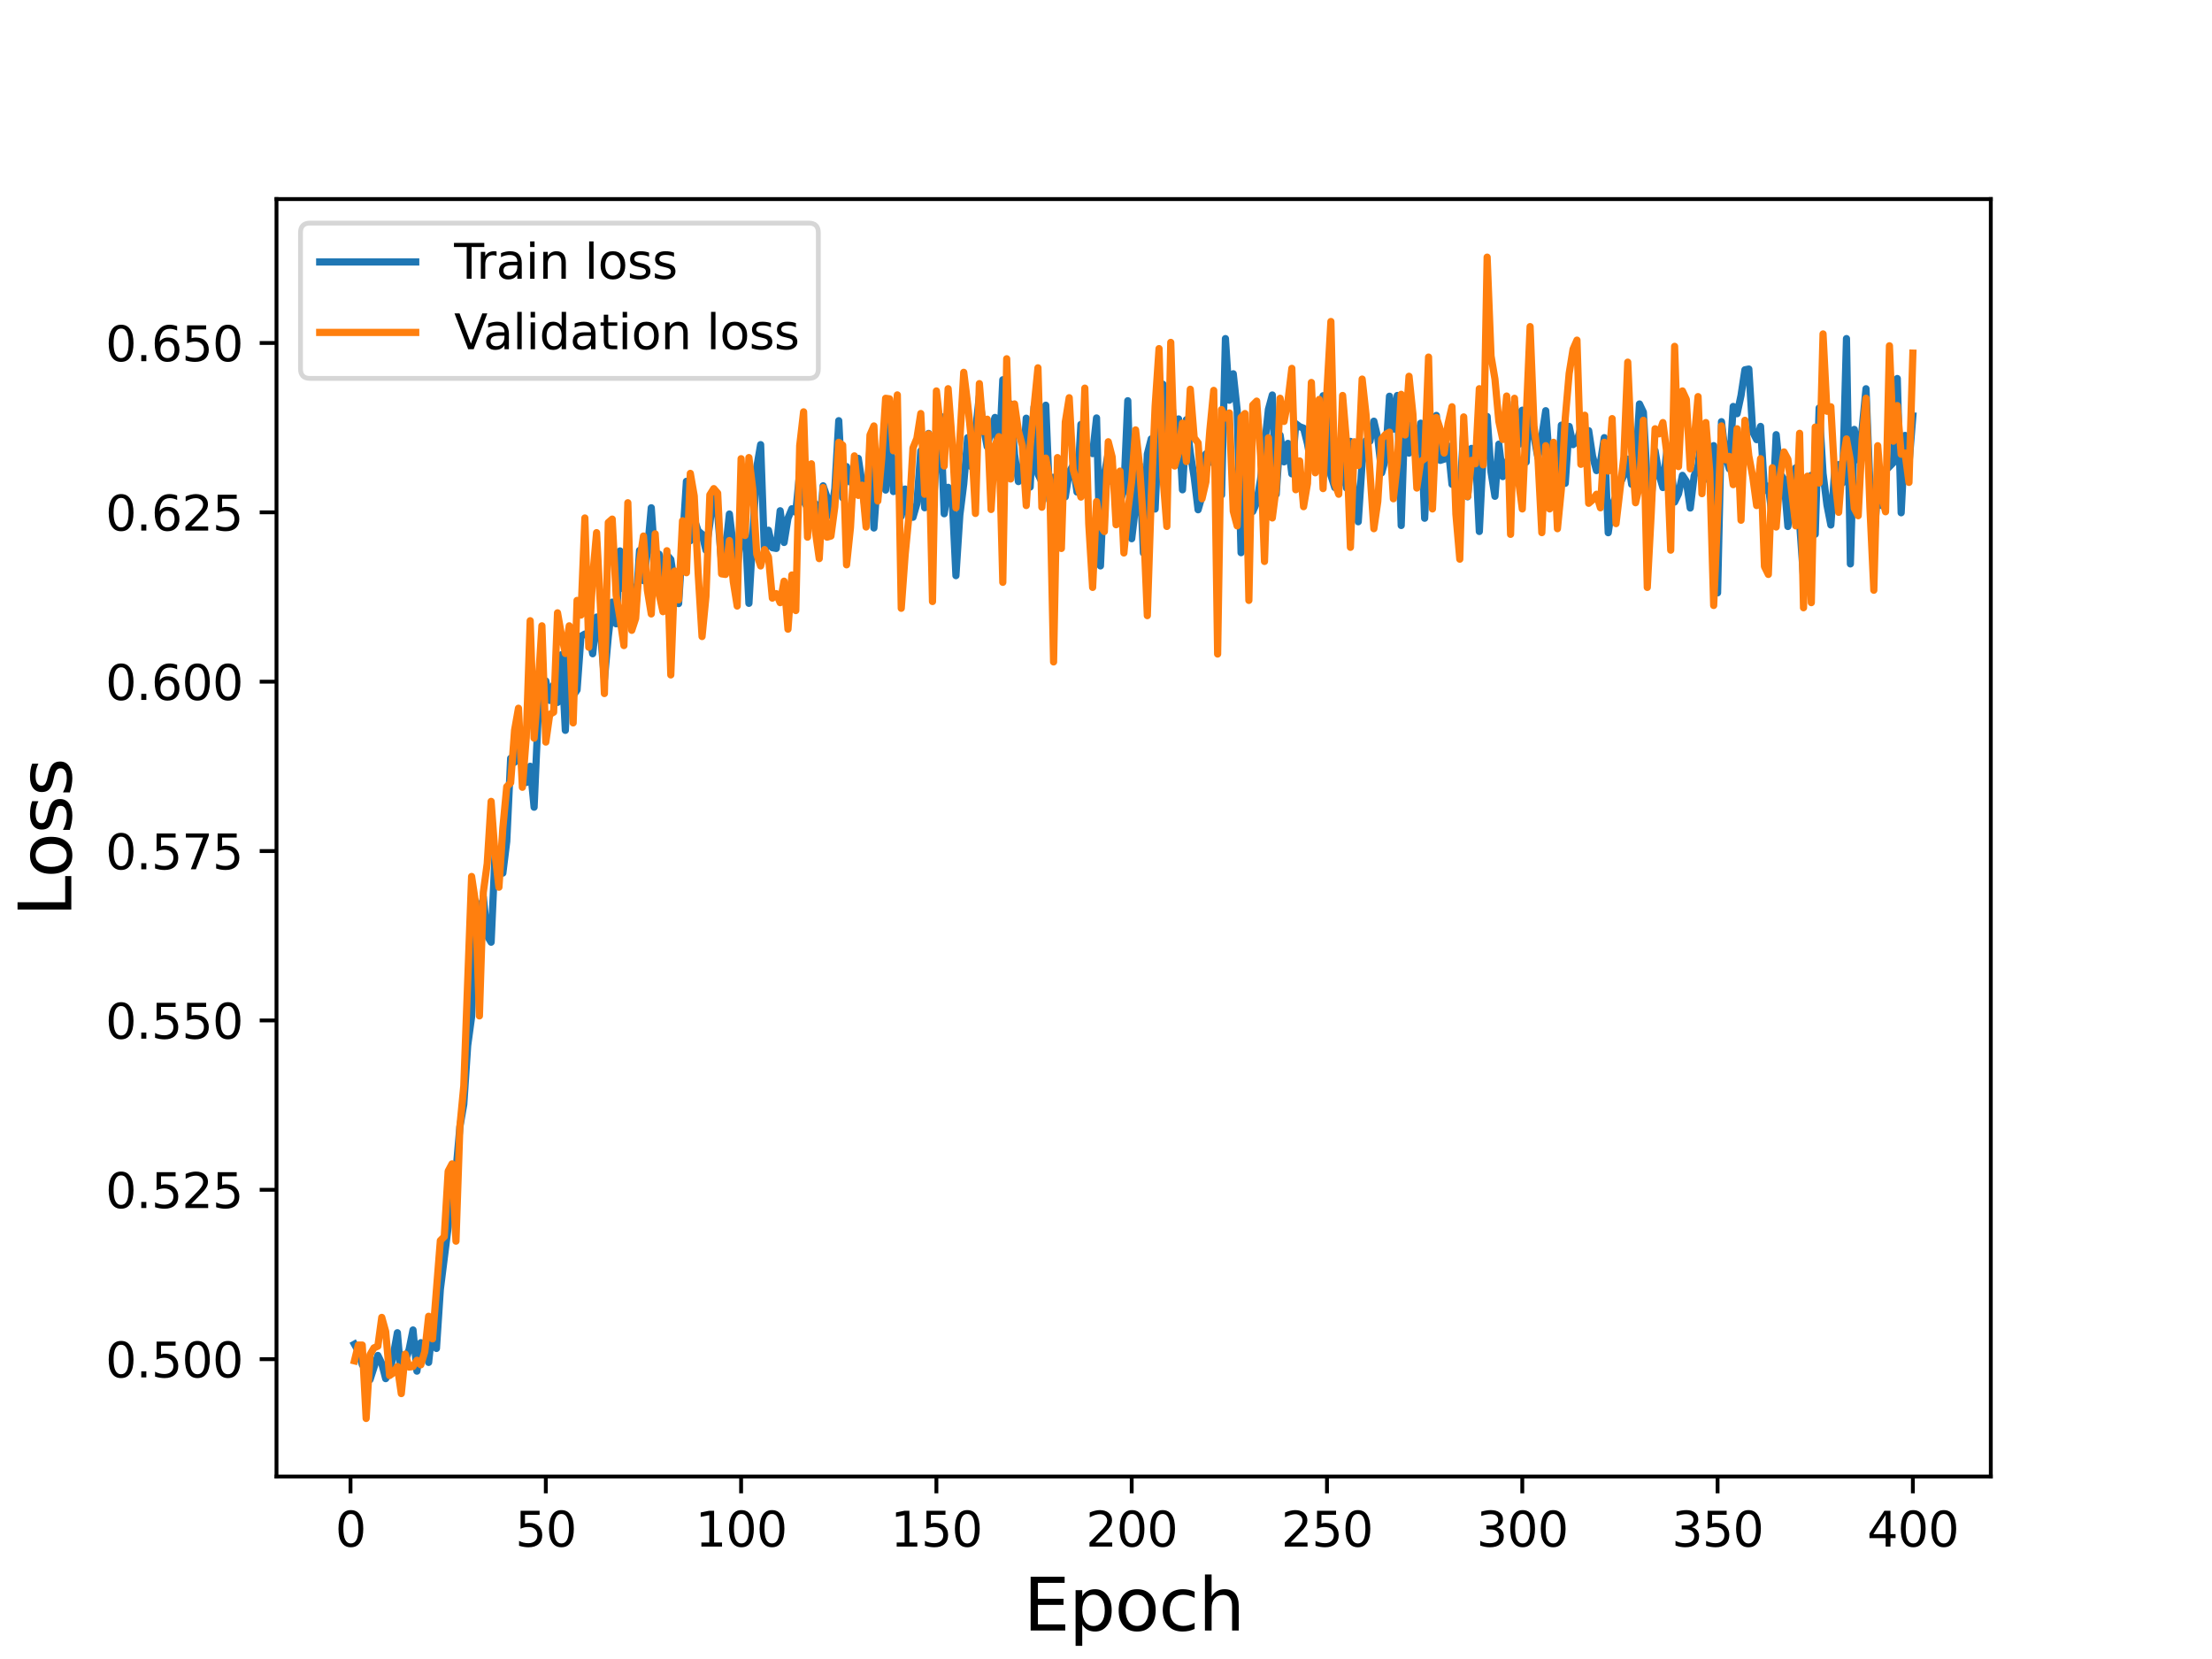 <?xml version="1.0" encoding="utf-8" standalone="no"?>
<!DOCTYPE svg PUBLIC "-//W3C//DTD SVG 1.1//EN"
  "http://www.w3.org/Graphics/SVG/1.1/DTD/svg11.dtd">
<svg height="345.6pt" version="1.1" viewBox="0 0 460.8 345.6" width="460.8pt" xmlns="http://www.w3.org/2000/svg" xmlns:xlink="http://www.w3.org/1999/xlink">
 <defs>
  <style type="text/css">*{stroke-linecap:butt;stroke-linejoin:round;}</style>
 </defs>
 <g id="figure_1">
  <g id="patch_1">
   <path d="M 0 345.6 
L 460.8 345.6 
L 460.8 0 
L 0 0 
z
" style="fill:#ffffff;"/>
  </g>
  <g id="axes_1">
   <g id="patch_2">
    <path d="M 57.6 307.584 
L 414.72 307.584 
L 414.72 41.472 
L 57.6 41.472 
z
" style="fill:#ffffff;"/>
   </g>
   <g id="matplotlib.axis_1">
    <g id="xtick_1">
     <g id="line2d_1">
      <defs>
       <path d="M 0 0 
L 0 3.5 
" id="mc50ce94605" style="stroke:#000000;stroke-width:0.8;"/>
      </defs>
      <g>
       <use style="stroke:#000000;stroke-width:0.8;" x="73.019" xlink:href="#mc50ce94605" y="307.584"/>
      </g>
     </g>
     <g id="text_1">
      <!-- 0 -->
      <g transform="translate(69.838 322.182)scale(0.1 -0.1)">
       <defs>
        <path d="M 2034 4250 
Q 1547 4250 1301 3770 
Q 1056 3291 1056 2328 
Q 1056 1369 1301 889 
Q 1547 409 2034 409 
Q 2525 409 2770 889 
Q 3016 1369 3016 2328 
Q 3016 3291 2770 3770 
Q 2525 4250 2034 4250 
z
M 2034 4750 
Q 2819 4750 3233 4129 
Q 3647 3509 3647 2328 
Q 3647 1150 3233 529 
Q 2819 -91 2034 -91 
Q 1250 -91 836 529 
Q 422 1150 422 2328 
Q 422 3509 836 4129 
Q 1250 4750 2034 4750 
z
" id="DejaVuSans-30" transform="scale(0.016)"/>
       </defs>
       <use xlink:href="#DejaVuSans-30"/>
      </g>
     </g>
    </g>
    <g id="xtick_2">
     <g id="line2d_2">
      <g>
       <use style="stroke:#000000;stroke-width:0.8;" x="113.703" xlink:href="#mc50ce94605" y="307.584"/>
      </g>
     </g>
     <g id="text_2">
      <!-- 50 -->
      <g transform="translate(107.34 322.182)scale(0.1 -0.1)">
       <defs>
        <path d="M 691 4666 
L 3169 4666 
L 3169 4134 
L 1269 4134 
L 1269 2991 
Q 1406 3038 1543 3061 
Q 1681 3084 1819 3084 
Q 2600 3084 3056 2656 
Q 3513 2228 3513 1497 
Q 3513 744 3044 326 
Q 2575 -91 1722 -91 
Q 1428 -91 1123 -41 
Q 819 9 494 109 
L 494 744 
Q 775 591 1075 516 
Q 1375 441 1709 441 
Q 2250 441 2565 725 
Q 2881 1009 2881 1497 
Q 2881 1984 2565 2268 
Q 2250 2553 1709 2553 
Q 1456 2553 1204 2497 
Q 953 2441 691 2322 
L 691 4666 
z
" id="DejaVuSans-35" transform="scale(0.016)"/>
       </defs>
       <use xlink:href="#DejaVuSans-35"/>
       <use x="63.623" xlink:href="#DejaVuSans-30"/>
      </g>
     </g>
    </g>
    <g id="xtick_3">
     <g id="line2d_3">
      <g>
       <use style="stroke:#000000;stroke-width:0.8;" x="154.386" xlink:href="#mc50ce94605" y="307.584"/>
      </g>
     </g>
     <g id="text_3">
      <!-- 100 -->
      <g transform="translate(144.842 322.182)scale(0.1 -0.1)">
       <defs>
        <path d="M 794 531 
L 1825 531 
L 1825 4091 
L 703 3866 
L 703 4441 
L 1819 4666 
L 2450 4666 
L 2450 531 
L 3481 531 
L 3481 0 
L 794 0 
L 794 531 
z
" id="DejaVuSans-31" transform="scale(0.016)"/>
       </defs>
       <use xlink:href="#DejaVuSans-31"/>
       <use x="63.623" xlink:href="#DejaVuSans-30"/>
       <use x="127.246" xlink:href="#DejaVuSans-30"/>
      </g>
     </g>
    </g>
    <g id="xtick_4">
     <g id="line2d_4">
      <g>
       <use style="stroke:#000000;stroke-width:0.8;" x="195.07" xlink:href="#mc50ce94605" y="307.584"/>
      </g>
     </g>
     <g id="text_4">
      <!-- 150 -->
      <g transform="translate(185.526 322.182)scale(0.1 -0.1)">
       <use xlink:href="#DejaVuSans-31"/>
       <use x="63.623" xlink:href="#DejaVuSans-35"/>
       <use x="127.246" xlink:href="#DejaVuSans-30"/>
      </g>
     </g>
    </g>
    <g id="xtick_5">
     <g id="line2d_5">
      <g>
       <use style="stroke:#000000;stroke-width:0.8;" x="235.753" xlink:href="#mc50ce94605" y="307.584"/>
      </g>
     </g>
     <g id="text_5">
      <!-- 200 -->
      <g transform="translate(226.209 322.182)scale(0.1 -0.1)">
       <defs>
        <path d="M 1228 531 
L 3431 531 
L 3431 0 
L 469 0 
L 469 531 
Q 828 903 1448 1529 
Q 2069 2156 2228 2338 
Q 2531 2678 2651 2914 
Q 2772 3150 2772 3378 
Q 2772 3750 2511 3984 
Q 2250 4219 1831 4219 
Q 1534 4219 1204 4116 
Q 875 4013 500 3803 
L 500 4441 
Q 881 4594 1212 4672 
Q 1544 4750 1819 4750 
Q 2544 4750 2975 4387 
Q 3406 4025 3406 3419 
Q 3406 3131 3298 2873 
Q 3191 2616 2906 2266 
Q 2828 2175 2409 1742 
Q 1991 1309 1228 531 
z
" id="DejaVuSans-32" transform="scale(0.016)"/>
       </defs>
       <use xlink:href="#DejaVuSans-32"/>
       <use x="63.623" xlink:href="#DejaVuSans-30"/>
       <use x="127.246" xlink:href="#DejaVuSans-30"/>
      </g>
     </g>
    </g>
    <g id="xtick_6">
     <g id="line2d_6">
      <g>
       <use style="stroke:#000000;stroke-width:0.8;" x="276.437" xlink:href="#mc50ce94605" y="307.584"/>
      </g>
     </g>
     <g id="text_6">
      <!-- 250 -->
      <g transform="translate(266.893 322.182)scale(0.1 -0.1)">
       <use xlink:href="#DejaVuSans-32"/>
       <use x="63.623" xlink:href="#DejaVuSans-35"/>
       <use x="127.246" xlink:href="#DejaVuSans-30"/>
      </g>
     </g>
    </g>
    <g id="xtick_7">
     <g id="line2d_7">
      <g>
       <use style="stroke:#000000;stroke-width:0.8;" x="317.12" xlink:href="#mc50ce94605" y="307.584"/>
      </g>
     </g>
     <g id="text_7">
      <!-- 300 -->
      <g transform="translate(307.576 322.182)scale(0.1 -0.1)">
       <defs>
        <path d="M 2597 2516 
Q 3050 2419 3304 2112 
Q 3559 1806 3559 1356 
Q 3559 666 3084 287 
Q 2609 -91 1734 -91 
Q 1441 -91 1130 -33 
Q 819 25 488 141 
L 488 750 
Q 750 597 1062 519 
Q 1375 441 1716 441 
Q 2309 441 2620 675 
Q 2931 909 2931 1356 
Q 2931 1769 2642 2001 
Q 2353 2234 1838 2234 
L 1294 2234 
L 1294 2753 
L 1863 2753 
Q 2328 2753 2575 2939 
Q 2822 3125 2822 3475 
Q 2822 3834 2567 4026 
Q 2313 4219 1838 4219 
Q 1578 4219 1281 4162 
Q 984 4106 628 3988 
L 628 4550 
Q 988 4650 1302 4700 
Q 1616 4750 1894 4750 
Q 2613 4750 3031 4423 
Q 3450 4097 3450 3541 
Q 3450 3153 3228 2886 
Q 3006 2619 2597 2516 
z
" id="DejaVuSans-33" transform="scale(0.016)"/>
       </defs>
       <use xlink:href="#DejaVuSans-33"/>
       <use x="63.623" xlink:href="#DejaVuSans-30"/>
       <use x="127.246" xlink:href="#DejaVuSans-30"/>
      </g>
     </g>
    </g>
    <g id="xtick_8">
     <g id="line2d_8">
      <g>
       <use style="stroke:#000000;stroke-width:0.8;" x="357.804" xlink:href="#mc50ce94605" y="307.584"/>
      </g>
     </g>
     <g id="text_8">
      <!-- 350 -->
      <g transform="translate(348.26 322.182)scale(0.1 -0.1)">
       <use xlink:href="#DejaVuSans-33"/>
       <use x="63.623" xlink:href="#DejaVuSans-35"/>
       <use x="127.246" xlink:href="#DejaVuSans-30"/>
      </g>
     </g>
    </g>
    <g id="xtick_9">
     <g id="line2d_9">
      <g>
       <use style="stroke:#000000;stroke-width:0.8;" x="398.487" xlink:href="#mc50ce94605" y="307.584"/>
      </g>
     </g>
     <g id="text_9">
      <!-- 400 -->
      <g transform="translate(388.944 322.182)scale(0.1 -0.1)">
       <defs>
        <path d="M 2419 4116 
L 825 1625 
L 2419 1625 
L 2419 4116 
z
M 2253 4666 
L 3047 4666 
L 3047 1625 
L 3713 1625 
L 3713 1100 
L 3047 1100 
L 3047 0 
L 2419 0 
L 2419 1100 
L 313 1100 
L 313 1709 
L 2253 4666 
z
" id="DejaVuSans-34" transform="scale(0.016)"/>
       </defs>
       <use xlink:href="#DejaVuSans-34"/>
       <use x="63.623" xlink:href="#DejaVuSans-30"/>
       <use x="127.246" xlink:href="#DejaVuSans-30"/>
      </g>
     </g>
    </g>
    <g id="text_10">
     <!-- Epoch -->
     <g transform="translate(213.194 339.66)scale(0.15 -0.15)">
      <defs>
       <path d="M 628 4666 
L 3578 4666 
L 3578 4134 
L 1259 4134 
L 1259 2753 
L 3481 2753 
L 3481 2222 
L 1259 2222 
L 1259 531 
L 3634 531 
L 3634 0 
L 628 0 
L 628 4666 
z
" id="DejaVuSans-45" transform="scale(0.016)"/>
       <path d="M 1159 525 
L 1159 -1331 
L 581 -1331 
L 581 3500 
L 1159 3500 
L 1159 2969 
Q 1341 3281 1617 3432 
Q 1894 3584 2278 3584 
Q 2916 3584 3314 3078 
Q 3713 2572 3713 1747 
Q 3713 922 3314 415 
Q 2916 -91 2278 -91 
Q 1894 -91 1617 61 
Q 1341 213 1159 525 
z
M 3116 1747 
Q 3116 2381 2855 2742 
Q 2594 3103 2138 3103 
Q 1681 3103 1420 2742 
Q 1159 2381 1159 1747 
Q 1159 1113 1420 752 
Q 1681 391 2138 391 
Q 2594 391 2855 752 
Q 3116 1113 3116 1747 
z
" id="DejaVuSans-70" transform="scale(0.016)"/>
       <path d="M 1959 3097 
Q 1497 3097 1228 2736 
Q 959 2375 959 1747 
Q 959 1119 1226 758 
Q 1494 397 1959 397 
Q 2419 397 2687 759 
Q 2956 1122 2956 1747 
Q 2956 2369 2687 2733 
Q 2419 3097 1959 3097 
z
M 1959 3584 
Q 2709 3584 3137 3096 
Q 3566 2609 3566 1747 
Q 3566 888 3137 398 
Q 2709 -91 1959 -91 
Q 1206 -91 779 398 
Q 353 888 353 1747 
Q 353 2609 779 3096 
Q 1206 3584 1959 3584 
z
" id="DejaVuSans-6f" transform="scale(0.016)"/>
       <path d="M 3122 3366 
L 3122 2828 
Q 2878 2963 2633 3030 
Q 2388 3097 2138 3097 
Q 1578 3097 1268 2742 
Q 959 2388 959 1747 
Q 959 1106 1268 751 
Q 1578 397 2138 397 
Q 2388 397 2633 464 
Q 2878 531 3122 666 
L 3122 134 
Q 2881 22 2623 -34 
Q 2366 -91 2075 -91 
Q 1284 -91 818 406 
Q 353 903 353 1747 
Q 353 2603 823 3093 
Q 1294 3584 2113 3584 
Q 2378 3584 2631 3529 
Q 2884 3475 3122 3366 
z
" id="DejaVuSans-63" transform="scale(0.016)"/>
       <path d="M 3513 2113 
L 3513 0 
L 2938 0 
L 2938 2094 
Q 2938 2591 2744 2837 
Q 2550 3084 2163 3084 
Q 1697 3084 1428 2787 
Q 1159 2491 1159 1978 
L 1159 0 
L 581 0 
L 581 4863 
L 1159 4863 
L 1159 2956 
Q 1366 3272 1645 3428 
Q 1925 3584 2291 3584 
Q 2894 3584 3203 3211 
Q 3513 2838 3513 2113 
z
" id="DejaVuSans-68" transform="scale(0.016)"/>
      </defs>
      <use xlink:href="#DejaVuSans-45"/>
      <use x="63.184" xlink:href="#DejaVuSans-70"/>
      <use x="126.66" xlink:href="#DejaVuSans-6f"/>
      <use x="187.842" xlink:href="#DejaVuSans-63"/>
      <use x="242.822" xlink:href="#DejaVuSans-68"/>
     </g>
    </g>
   </g>
   <g id="matplotlib.axis_2">
    <g id="ytick_1">
     <g id="line2d_10">
      <defs>
       <path d="M 0 0 
L -3.5 0 
" id="m62627cdca7" style="stroke:#000000;stroke-width:0.8;"/>
      </defs>
      <g>
       <use style="stroke:#000000;stroke-width:0.8;" x="57.6" xlink:href="#m62627cdca7" y="283.139"/>
      </g>
     </g>
     <g id="text_11">
      <!-- 0.500 -->
      <g transform="translate(21.972 286.938)scale(0.1 -0.1)">
       <defs>
        <path d="M 684 794 
L 1344 794 
L 1344 0 
L 684 0 
L 684 794 
z
" id="DejaVuSans-2e" transform="scale(0.016)"/>
       </defs>
       <use xlink:href="#DejaVuSans-30"/>
       <use x="63.623" xlink:href="#DejaVuSans-2e"/>
       <use x="95.41" xlink:href="#DejaVuSans-35"/>
       <use x="159.033" xlink:href="#DejaVuSans-30"/>
       <use x="222.656" xlink:href="#DejaVuSans-30"/>
      </g>
     </g>
    </g>
    <g id="ytick_2">
     <g id="line2d_11">
      <g>
       <use style="stroke:#000000;stroke-width:0.8;" x="57.6" xlink:href="#m62627cdca7" y="247.857"/>
      </g>
     </g>
     <g id="text_12">
      <!-- 0.525 -->
      <g transform="translate(21.972 251.656)scale(0.1 -0.1)">
       <use xlink:href="#DejaVuSans-30"/>
       <use x="63.623" xlink:href="#DejaVuSans-2e"/>
       <use x="95.41" xlink:href="#DejaVuSans-35"/>
       <use x="159.033" xlink:href="#DejaVuSans-32"/>
       <use x="222.656" xlink:href="#DejaVuSans-35"/>
      </g>
     </g>
    </g>
    <g id="ytick_3">
     <g id="line2d_12">
      <g>
       <use style="stroke:#000000;stroke-width:0.8;" x="57.6" xlink:href="#m62627cdca7" y="212.574"/>
      </g>
     </g>
     <g id="text_13">
      <!-- 0.550 -->
      <g transform="translate(21.972 216.373)scale(0.1 -0.1)">
       <use xlink:href="#DejaVuSans-30"/>
       <use x="63.623" xlink:href="#DejaVuSans-2e"/>
       <use x="95.41" xlink:href="#DejaVuSans-35"/>
       <use x="159.033" xlink:href="#DejaVuSans-35"/>
       <use x="222.656" xlink:href="#DejaVuSans-30"/>
      </g>
     </g>
    </g>
    <g id="ytick_4">
     <g id="line2d_13">
      <g>
       <use style="stroke:#000000;stroke-width:0.8;" x="57.6" xlink:href="#m62627cdca7" y="177.292"/>
      </g>
     </g>
     <g id="text_14">
      <!-- 0.575 -->
      <g transform="translate(21.972 181.091)scale(0.1 -0.1)">
       <defs>
        <path d="M 525 4666 
L 3525 4666 
L 3525 4397 
L 1831 0 
L 1172 0 
L 2766 4134 
L 525 4134 
L 525 4666 
z
" id="DejaVuSans-37" transform="scale(0.016)"/>
       </defs>
       <use xlink:href="#DejaVuSans-30"/>
       <use x="63.623" xlink:href="#DejaVuSans-2e"/>
       <use x="95.41" xlink:href="#DejaVuSans-35"/>
       <use x="159.033" xlink:href="#DejaVuSans-37"/>
       <use x="222.656" xlink:href="#DejaVuSans-35"/>
      </g>
     </g>
    </g>
    <g id="ytick_5">
     <g id="line2d_14">
      <g>
       <use style="stroke:#000000;stroke-width:0.8;" x="57.6" xlink:href="#m62627cdca7" y="142.009"/>
      </g>
     </g>
     <g id="text_15">
      <!-- 0.600 -->
      <g transform="translate(21.972 145.809)scale(0.1 -0.1)">
       <defs>
        <path d="M 2113 2584 
Q 1688 2584 1439 2293 
Q 1191 2003 1191 1497 
Q 1191 994 1439 701 
Q 1688 409 2113 409 
Q 2538 409 2786 701 
Q 3034 994 3034 1497 
Q 3034 2003 2786 2293 
Q 2538 2584 2113 2584 
z
M 3366 4563 
L 3366 3988 
Q 3128 4100 2886 4159 
Q 2644 4219 2406 4219 
Q 1781 4219 1451 3797 
Q 1122 3375 1075 2522 
Q 1259 2794 1537 2939 
Q 1816 3084 2150 3084 
Q 2853 3084 3261 2657 
Q 3669 2231 3669 1497 
Q 3669 778 3244 343 
Q 2819 -91 2113 -91 
Q 1303 -91 875 529 
Q 447 1150 447 2328 
Q 447 3434 972 4092 
Q 1497 4750 2381 4750 
Q 2619 4750 2861 4703 
Q 3103 4656 3366 4563 
z
" id="DejaVuSans-36" transform="scale(0.016)"/>
       </defs>
       <use xlink:href="#DejaVuSans-30"/>
       <use x="63.623" xlink:href="#DejaVuSans-2e"/>
       <use x="95.41" xlink:href="#DejaVuSans-36"/>
       <use x="159.033" xlink:href="#DejaVuSans-30"/>
       <use x="222.656" xlink:href="#DejaVuSans-30"/>
      </g>
     </g>
    </g>
    <g id="ytick_6">
     <g id="line2d_15">
      <g>
       <use style="stroke:#000000;stroke-width:0.8;" x="57.6" xlink:href="#m62627cdca7" y="106.727"/>
      </g>
     </g>
     <g id="text_16">
      <!-- 0.625 -->
      <g transform="translate(21.972 110.526)scale(0.1 -0.1)">
       <use xlink:href="#DejaVuSans-30"/>
       <use x="63.623" xlink:href="#DejaVuSans-2e"/>
       <use x="95.41" xlink:href="#DejaVuSans-36"/>
       <use x="159.033" xlink:href="#DejaVuSans-32"/>
       <use x="222.656" xlink:href="#DejaVuSans-35"/>
      </g>
     </g>
    </g>
    <g id="ytick_7">
     <g id="line2d_16">
      <g>
       <use style="stroke:#000000;stroke-width:0.8;" x="57.6" xlink:href="#m62627cdca7" y="71.444"/>
      </g>
     </g>
     <g id="text_17">
      <!-- 0.650 -->
      <g transform="translate(21.972 75.244)scale(0.1 -0.1)">
       <use xlink:href="#DejaVuSans-30"/>
       <use x="63.623" xlink:href="#DejaVuSans-2e"/>
       <use x="95.41" xlink:href="#DejaVuSans-36"/>
       <use x="159.033" xlink:href="#DejaVuSans-35"/>
       <use x="222.656" xlink:href="#DejaVuSans-30"/>
      </g>
     </g>
    </g>
    <g id="text_18">
     <!-- Loss -->
     <g transform="translate(14.852 190.979)rotate(-90)scale(0.15 -0.15)">
      <defs>
       <path d="M 628 4666 
L 1259 4666 
L 1259 531 
L 3531 531 
L 3531 0 
L 628 0 
L 628 4666 
z
" id="DejaVuSans-4c" transform="scale(0.016)"/>
       <path d="M 2834 3397 
L 2834 2853 
Q 2591 2978 2328 3040 
Q 2066 3103 1784 3103 
Q 1356 3103 1142 2972 
Q 928 2841 928 2578 
Q 928 2378 1081 2264 
Q 1234 2150 1697 2047 
L 1894 2003 
Q 2506 1872 2764 1633 
Q 3022 1394 3022 966 
Q 3022 478 2636 193 
Q 2250 -91 1575 -91 
Q 1294 -91 989 -36 
Q 684 19 347 128 
L 347 722 
Q 666 556 975 473 
Q 1284 391 1588 391 
Q 1994 391 2212 530 
Q 2431 669 2431 922 
Q 2431 1156 2273 1281 
Q 2116 1406 1581 1522 
L 1381 1569 
Q 847 1681 609 1914 
Q 372 2147 372 2553 
Q 372 3047 722 3315 
Q 1072 3584 1716 3584 
Q 2034 3584 2315 3537 
Q 2597 3491 2834 3397 
z
" id="DejaVuSans-73" transform="scale(0.016)"/>
      </defs>
      <use xlink:href="#DejaVuSans-4c"/>
      <use x="53.963" xlink:href="#DejaVuSans-6f"/>
      <use x="115.145" xlink:href="#DejaVuSans-73"/>
      <use x="167.244" xlink:href="#DejaVuSans-73"/>
     </g>
    </g>
   </g>
   <g id="line2d_17">
    <path clip-path="url(#p2086fbbd6e)" d="M 73.833 280.02 
L 74.646 281.476 
L 75.46 284.283 
L 76.274 285.426 
L 77.087 287.402 
L 78.715 282.359 
L 79.528 284.023 
L 80.342 287.194 
L 81.156 285.894 
L 81.969 282.151 
L 82.783 277.629 
L 83.597 287.142 
L 84.41 283.607 
L 85.224 281.112 
L 86.038 277.057 
L 86.851 285.634 
L 87.665 279.708 
L 88.479 280.436 
L 89.292 283.815 
L 90.106 276.278 
L 90.92 280.904 
L 91.733 268.584 
L 93.361 255.589 
L 94.174 244.413 
L 94.988 243.997 
L 95.802 234.744 
L 96.616 230.014 
L 97.429 217.798 
L 98.243 211.821 
L 99.057 187.753 
L 99.87 193.055 
L 100.684 186.869 
L 101.498 194.927 
L 102.311 196.278 
L 103.125 177.981 
L 103.939 178.552 
L 104.752 181.879 
L 105.566 175.278 
L 106.38 157.968 
L 107.193 158.799 
L 108.007 156.408 
L 108.821 158.072 
L 109.634 163.01 
L 110.448 159.631 
L 111.262 168.156 
L 112.075 149.807 
L 112.889 149.183 
L 113.703 141.853 
L 114.516 145.908 
L 115.33 142.685 
L 116.144 146.324 
L 116.957 136.395 
L 117.771 152.146 
L 118.585 134.368 
L 119.398 144.92 
L 120.212 143.725 
L 121.026 132.549 
L 121.839 132.081 
L 122.653 131.925 
L 123.467 136.187 
L 124.28 128.546 
L 125.094 131.561 
L 125.908 141.542 
L 126.721 132.601 
L 127.535 125.427 
L 128.349 129.95 
L 129.162 114.771 
L 129.976 122.724 
L 130.79 120.541 
L 131.603 122.62 
L 132.417 127.039 
L 133.231 114.667 
L 134.044 120.957 
L 134.858 114.927 
L 135.672 105.778 
L 136.485 117.526 
L 137.299 115.447 
L 138.113 123.192 
L 138.926 115.603 
L 139.74 116.538 
L 140.554 121.892 
L 141.367 125.739 
L 142.995 100.268 
L 143.808 112.64 
L 144.622 108.169 
L 145.436 110.613 
L 146.249 111.288 
L 147.063 114.615 
L 147.877 109.053 
L 148.69 102.036 
L 149.504 106.922 
L 150.318 117.318 
L 151.131 114.615 
L 151.945 107.078 
L 152.759 113.783 
L 153.572 118.878 
L 154.386 109.625 
L 155.2 109.053 
L 156.013 125.687 
L 157.641 97.357 
L 158.454 92.627 
L 159.268 115.603 
L 160.082 110.457 
L 160.895 114.095 
L 161.709 114.251 
L 162.523 106.402 
L 163.336 113.004 
L 164.15 107.961 
L 164.964 105.986 
L 165.777 106.714 
L 166.591 98.397 
L 167.405 104.375 
L 168.219 105.778 
L 169.032 108.793 
L 169.846 104.947 
L 170.66 110.82 
L 171.473 101.204 
L 172.287 103.595 
L 173.101 107.442 
L 173.914 101.776 
L 174.728 87.637 
L 175.542 103.699 
L 176.355 97.201 
L 177.169 100.424 
L 177.983 97.461 
L 178.796 95.486 
L 179.61 100.788 
L 180.424 107.961 
L 181.237 93.303 
L 182.051 109.989 
L 182.865 98.709 
L 183.678 99.436 
L 184.492 102.088 
L 185.306 88.572 
L 186.119 102.399 
L 186.933 95.434 
L 187.747 107.546 
L 188.56 101.88 
L 189.374 107.754 
L 190.188 107.754 
L 191.001 104.947 
L 191.815 93.926 
L 192.629 105.778 
L 193.442 90.288 
L 194.256 109.053 
L 195.07 94.394 
L 195.883 86.649 
L 196.697 107.026 
L 197.511 101.516 
L 198.324 103.127 
L 199.138 119.917 
L 199.952 107.286 
L 200.765 100.788 
L 201.579 91.171 
L 202.393 97.253 
L 204.02 82.491 
L 204.834 88.78 
L 205.647 93.043 
L 206.461 89.612 
L 207.275 86.961 
L 208.088 96.058 
L 208.902 79.112 
L 209.716 90.963 
L 210.529 84.154 
L 211.343 94.602 
L 212.157 100.32 
L 212.97 99.385 
L 213.784 87.117 
L 214.598 101.464 
L 215.411 84.778 
L 216.225 98.761 
L 217.039 100.424 
L 217.852 84.414 
L 218.666 104.271 
L 219.48 99.436 
L 220.293 104.531 
L 221.107 103.751 
L 221.921 103.491 
L 222.734 98.345 
L 223.548 96.941 
L 224.362 102.503 
L 225.175 88.416 
L 225.989 94.862 
L 226.803 93.407 
L 227.616 94.498 
L 228.43 87.065 
L 229.244 117.89 
L 230.057 98.865 
L 230.871 94.342 
L 231.685 100.372 
L 232.498 100.684 
L 233.312 104.531 
L 234.126 102.088 
L 234.939 83.478 
L 235.753 112.224 
L 236.567 105.414 
L 237.381 96.889 
L 238.194 115.187 
L 239.008 94.602 
L 239.822 91.431 
L 240.635 106.038 
L 241.449 87.949 
L 242.263 80.047 
L 243.076 95.07 
L 243.89 81.659 
L 244.704 90.444 
L 245.517 87.273 
L 246.331 102.036 
L 247.145 87.429 
L 247.958 94.342 
L 248.772 99.436 
L 249.586 106.194 
L 250.399 103.335 
L 251.213 94.55 
L 252.027 96.318 
L 252.84 89.976 
L 254.468 103.127 
L 255.281 70.535 
L 256.095 83.374 
L 256.909 77.864 
L 257.722 85.401 
L 258.536 115.135 
L 259.35 90.34 
L 260.163 101.464 
L 260.977 106.558 
L 261.791 104.687 
L 262.604 99.8 
L 263.418 93.043 
L 264.232 85.298 
L 265.045 82.283 
L 265.859 102.971 
L 266.673 90.652 
L 267.486 96.214 
L 268.3 92.367 
L 269.114 98.709 
L 269.927 88.26 
L 270.741 88.884 
L 271.555 89.196 
L 272.368 92.419 
L 273.182 96.889 
L 273.996 94.186 
L 274.809 89.196 
L 275.623 82.439 
L 276.437 85.349 
L 277.25 99.021 
L 278.064 101.568 
L 278.878 101.152 
L 279.691 96.733 
L 280.505 101.672 
L 281.319 91.951 
L 282.132 104.635 
L 282.946 108.689 
L 283.76 96.37 
L 284.573 91.795 
L 285.387 91.899 
L 286.201 87.741 
L 287.014 91.223 
L 287.828 98.501 
L 288.642 95.486 
L 289.455 82.542 
L 290.269 89.404 
L 291.083 82.387 
L 291.896 109.469 
L 292.71 84.726 
L 293.524 94.394 
L 294.337 88.364 
L 295.151 93.978 
L 295.965 88.156 
L 296.778 107.961 
L 297.592 90.132 
L 298.406 91.951 
L 299.219 86.545 
L 300.033 95.902 
L 300.847 95.642 
L 301.66 92.887 
L 302.474 100.892 
L 303.288 100.58 
L 304.101 103.075 
L 304.915 89.872 
L 305.729 103.491 
L 306.543 93.407 
L 307.356 94.134 
L 308.17 110.716 
L 308.984 94.082 
L 309.797 86.753 
L 310.611 98.345 
L 311.425 103.387 
L 312.238 92.523 
L 313.052 99.281 
L 313.866 96.422 
L 314.679 94.654 
L 315.493 83.79 
L 316.307 92.627 
L 317.12 85.453 
L 317.934 96.266 
L 318.748 78.436 
L 319.561 90.963 
L 320.375 95.33 
L 321.189 90.912 
L 322.002 85.557 
L 322.816 96.785 
L 323.63 103.803 
L 324.443 101.776 
L 325.257 88.572 
L 326.071 100.684 
L 326.884 88.832 
L 327.698 92.627 
L 328.512 91.951 
L 329.325 89.092 
L 330.139 96.006 
L 330.953 89.716 
L 331.766 95.07 
L 332.58 98.033 
L 333.394 96.37 
L 334.207 91.171 
L 335.021 110.976 
L 335.835 105.466 
L 337.462 100.84 
L 338.276 99.021 
L 339.089 95.642 
L 339.903 100.892 
L 340.717 97.773 
L 341.53 84.154 
L 342.344 85.869 
L 343.158 100.528 
L 343.971 104.323 
L 344.785 93.874 
L 345.599 98.865 
L 346.412 101.568 
L 347.226 93.978 
L 348.04 96.422 
L 348.853 104.583 
L 349.667 102.867 
L 350.481 99.021 
L 351.294 100.268 
L 352.108 105.83 
L 352.922 99.125 
L 353.735 97.045 
L 354.549 89.924 
L 355.363 99.8 
L 356.176 97.097 
L 356.99 92.835 
L 357.804 123.504 
L 358.617 87.845 
L 359.431 94.81 
L 360.245 97.669 
L 361.058 84.674 
L 361.872 86.181 
L 362.686 82.387 
L 363.499 77.032 
L 364.313 76.877 
L 365.127 89.976 
L 365.94 91.587 
L 366.754 88.832 
L 367.568 102.192 
L 368.381 101.256 
L 369.195 107.702 
L 370.009 90.548 
L 370.822 98.657 
L 371.636 99.852 
L 372.45 109.677 
L 374.077 97.461 
L 375.704 120.385 
L 376.518 104.843 
L 377.332 99.021 
L 378.146 111.288 
L 378.959 84.986 
L 379.773 98.605 
L 380.587 105.206 
L 381.4 109.365 
L 382.214 97.877 
L 383.028 96.785 
L 383.841 100.58 
L 384.655 70.535 
L 385.469 117.474 
L 386.282 89.456 
L 387.096 95.798 
L 387.91 89.404 
L 388.723 80.983 
L 389.537 101.256 
L 390.351 113.108 
L 391.164 101.516 
L 391.978 105.31 
L 392.792 98.033 
L 394.419 96.37 
L 395.233 78.852 
L 396.046 106.818 
L 396.86 90.704 
L 397.674 96.578 
L 398.487 86.649 
L 398.487 86.649 
" style="fill:none;stroke:#1f77b4;stroke-linecap:square;stroke-width:1.5;"/>
   </g>
   <g id="line2d_18">
    <path clip-path="url(#p2086fbbd6e)" d="M 73.833 283.492 
L 74.646 280.199 
L 75.46 280.199 
L 76.274 295.488 
L 77.087 282.198 
L 77.901 280.787 
L 78.715 280.434 
L 79.528 274.436 
L 80.342 277.376 
L 81.156 286.55 
L 81.969 285.962 
L 82.783 284.668 
L 83.597 290.313 
L 84.41 282.081 
L 85.224 284.786 
L 86.038 284.668 
L 86.851 283.374 
L 87.665 284.315 
L 88.479 281.61 
L 89.292 274.201 
L 90.106 278.905 
L 91.733 258.441 
L 92.547 257.618 
L 93.361 243.976 
L 94.174 242.447 
L 94.988 258.559 
L 95.802 234.685 
L 96.616 226.217 
L 98.243 182.584 
L 99.057 187.994 
L 99.87 211.633 
L 100.684 185.877 
L 101.498 179.879 
L 102.311 166.942 
L 103.125 177.997 
L 103.939 184.819 
L 104.752 172.47 
L 105.566 163.884 
L 106.38 163.061 
L 107.193 152.124 
L 108.007 147.537 
L 108.821 164.002 
L 109.634 153.535 
L 110.448 129.308 
L 111.262 153.77 
L 112.075 143.421 
L 112.889 130.366 
L 113.703 154.593 
L 114.516 148.831 
L 115.33 148.36 
L 116.144 127.661 
L 116.957 132.248 
L 117.771 136.129 
L 118.585 130.366 
L 119.398 150.595 
L 120.212 125.074 
L 121.026 128.132 
L 121.839 107.903 
L 122.653 134.835 
L 123.467 120.134 
L 124.28 110.961 
L 125.094 126.603 
L 125.908 144.479 
L 126.721 108.844 
L 127.535 108.138 
L 128.349 124.015 
L 129.162 128.837 
L 129.976 134.482 
L 130.79 104.728 
L 131.603 131.307 
L 132.417 128.837 
L 133.231 117.076 
L 134.044 111.666 
L 134.858 122.957 
L 135.672 127.896 
L 136.485 111.196 
L 137.299 123.78 
L 138.113 127.426 
L 138.926 114.724 
L 139.74 140.598 
L 140.554 118.958 
L 141.367 124.956 
L 142.181 108.491 
L 142.995 119.311 
L 143.808 98.612 
L 144.622 103.316 
L 145.436 119.429 
L 146.249 132.601 
L 147.063 124.251 
L 147.877 103.081 
L 148.69 101.787 
L 149.504 102.728 
L 150.318 119.546 
L 151.131 119.664 
L 151.945 112.607 
L 152.759 121.193 
L 153.572 126.25 
L 154.386 95.554 
L 155.2 111.549 
L 156.013 95.319 
L 156.827 102.023 
L 157.641 115.43 
L 158.454 117.9 
L 159.268 114.489 
L 160.082 116.018 
L 160.895 124.603 
L 161.709 123.662 
L 162.523 125.544 
L 163.336 121.075 
L 164.15 131.072 
L 164.964 119.781 
L 165.777 127.191 
L 166.591 92.849 
L 167.405 85.793 
L 168.219 111.902 
L 169.032 96.613 
L 169.846 110.608 
L 170.66 116.371 
L 171.473 101.552 
L 172.287 111.902 
L 173.101 111.666 
L 173.914 105.551 
L 174.728 92.143 
L 175.542 92.732 
L 176.355 117.664 
L 177.169 109.902 
L 177.983 94.966 
L 178.796 103.199 
L 179.61 101.082 
L 180.424 109.785 
L 181.237 90.615 
L 182.051 88.733 
L 182.865 104.375 
L 183.678 95.554 
L 184.492 82.97 
L 185.306 83.088 
L 186.119 93.908 
L 186.933 82.264 
L 187.747 126.72 
L 188.56 115.548 
L 189.374 107.197 
L 190.188 93.32 
L 191.001 91.32 
L 191.815 86.145 
L 192.629 102.963 
L 193.442 90.379 
L 194.256 125.309 
L 195.07 81.441 
L 195.883 88.733 
L 196.697 97.083 
L 197.511 80.971 
L 198.324 91.555 
L 199.138 105.786 
L 200.765 77.56 
L 201.579 84.146 
L 202.393 91.908 
L 203.206 106.962 
L 204.02 79.912 
L 204.834 89.909 
L 205.647 87.322 
L 206.461 106.139 
L 207.275 92.732 
L 208.088 90.967 
L 208.902 121.31 
L 209.716 74.737 
L 210.529 99.788 
L 211.343 84.146 
L 212.157 89.791 
L 212.97 92.849 
L 213.784 105.316 
L 214.598 92.967 
L 216.225 76.619 
L 217.039 105.668 
L 217.852 95.437 
L 218.666 100.023 
L 219.48 137.893 
L 220.293 95.319 
L 221.107 114.254 
L 221.921 87.91 
L 222.734 82.852 
L 223.548 97.789 
L 225.175 103.551 
L 225.989 80.853 
L 226.803 109.079 
L 227.616 122.369 
L 228.43 104.492 
L 229.244 109.549 
L 230.057 110.726 
L 230.871 92.026 
L 231.685 95.201 
L 232.498 109.314 
L 233.312 98.141 
L 234.126 115.195 
L 234.939 106.492 
L 235.753 100.141 
L 236.567 89.556 
L 237.381 96.965 
L 238.194 108.844 
L 239.008 128.249 
L 239.822 103.551 
L 240.635 84.617 
L 241.449 72.621 
L 242.263 99.318 
L 243.076 109.667 
L 243.89 71.327 
L 244.704 97.083 
L 245.517 94.26 
L 246.331 88.145 
L 247.145 96.142 
L 247.958 81.088 
L 248.772 91.203 
L 249.586 92.261 
L 250.399 103.904 
L 251.213 100.376 
L 252.027 89.674 
L 252.84 81.324 
L 253.654 136.247 
L 254.468 85.322 
L 255.281 87.086 
L 256.095 86.028 
L 256.909 106.492 
L 257.722 109.549 
L 258.536 86.969 
L 259.35 86.145 
L 260.163 125.074 
L 260.977 84.381 
L 261.791 83.558 
L 262.604 94.966 
L 263.418 116.959 
L 264.232 91.203 
L 265.045 107.903 
L 265.859 101.552 
L 266.673 82.97 
L 267.486 87.792 
L 268.3 83.558 
L 269.114 76.737 
L 269.927 102.023 
L 270.741 96.025 
L 271.555 105.551 
L 272.368 100.729 
L 273.182 79.677 
L 273.996 98.494 
L 274.809 83.205 
L 275.623 101.787 
L 276.437 81.324 
L 277.25 66.975 
L 278.064 100.729 
L 278.878 102.963 
L 279.691 82.382 
L 280.505 92.143 
L 281.319 114.019 
L 282.132 92.026 
L 282.946 96.965 
L 283.76 78.971 
L 284.573 86.381 
L 286.201 110.138 
L 287.014 104.492 
L 287.828 91.438 
L 288.642 90.497 
L 289.455 90.027 
L 290.269 103.904 
L 291.083 96.495 
L 291.896 82.147 
L 292.71 90.615 
L 293.524 78.383 
L 294.337 86.263 
L 295.151 101.67 
L 295.965 96.142 
L 296.778 95.554 
L 297.592 74.385 
L 298.406 106.021 
L 299.219 86.969 
L 300.033 89.438 
L 300.847 94.378 
L 301.66 88.262 
L 302.474 84.734 
L 303.288 107.08 
L 304.101 116.488 
L 304.915 86.851 
L 305.729 103.434 
L 306.543 95.907 
L 307.356 96.613 
L 308.17 80.971 
L 308.984 96.848 
L 309.797 53.568 
L 310.611 74.149 
L 311.425 78.971 
L 312.238 87.792 
L 313.052 91.555 
L 313.866 82.5 
L 314.679 111.314 
L 315.493 82.97 
L 316.307 99.906 
L 317.12 106.021 
L 318.748 68.034 
L 319.561 88.733 
L 320.375 95.319 
L 321.189 110.961 
L 322.002 92.849 
L 322.816 106.021 
L 323.63 92.143 
L 324.443 110.138 
L 325.257 101.905 
L 326.071 87.086 
L 326.884 77.795 
L 327.698 72.738 
L 328.512 70.856 
L 329.325 96.73 
L 330.139 86.498 
L 330.953 104.845 
L 331.766 104.14 
L 332.58 102.963 
L 333.394 105.786 
L 334.207 92.143 
L 335.021 98.141 
L 335.835 87.204 
L 336.648 109.079 
L 338.276 95.201 
L 339.089 75.443 
L 339.903 94.025 
L 340.717 104.728 
L 341.53 101.199 
L 342.344 87.557 
L 343.158 122.369 
L 343.971 107.08 
L 344.785 89.321 
L 345.599 90.379 
L 346.412 88.027 
L 347.226 94.378 
L 348.04 114.607 
L 348.853 72.15 
L 349.667 97.201 
L 350.481 81.441 
L 351.294 83.205 
L 352.108 97.671 
L 352.922 91.791 
L 353.735 82.617 
L 354.549 102.846 
L 355.363 88.027 
L 356.176 98.259 
L 356.99 126.132 
L 358.617 88.733 
L 359.431 95.789 
L 360.245 95.084 
L 361.058 100.964 
L 361.872 89.321 
L 362.686 108.373 
L 363.499 87.557 
L 364.313 94.966 
L 365.127 99.318 
L 365.94 105.316 
L 366.754 95.554 
L 367.568 118.017 
L 368.381 119.664 
L 369.195 97.436 
L 370.009 109.785 
L 370.822 99.318 
L 371.636 94.143 
L 372.45 95.672 
L 374.077 109.549 
L 374.891 90.262 
L 375.704 126.603 
L 376.518 99.2 
L 377.332 125.544 
L 378.146 88.968 
L 378.959 100.611 
L 379.773 69.563 
L 380.587 85.675 
L 381.4 84.734 
L 382.214 99.553 
L 383.028 106.727 
L 383.841 96.26 
L 384.655 91.438 
L 385.469 95.907 
L 386.282 105.904 
L 387.096 107.433 
L 387.91 91.555 
L 388.723 82.97 
L 389.537 105.668 
L 390.351 122.957 
L 391.164 92.849 
L 391.978 103.316 
L 392.792 106.609 
L 393.605 72.032 
L 394.419 91.908 
L 395.233 84.499 
L 396.046 94.613 
L 396.86 94.378 
L 397.674 100.494 
L 398.487 73.561 
L 398.487 73.561 
" style="fill:none;stroke:#ff7f0e;stroke-linecap:square;stroke-width:1.5;"/>
   </g>
   <g id="patch_3">
    <path d="M 57.6 307.584 
L 57.6 41.472 
" style="fill:none;stroke:#000000;stroke-linecap:square;stroke-linejoin:miter;stroke-width:0.8;"/>
   </g>
   <g id="patch_4">
    <path d="M 414.72 307.584 
L 414.72 41.472 
" style="fill:none;stroke:#000000;stroke-linecap:square;stroke-linejoin:miter;stroke-width:0.8;"/>
   </g>
   <g id="patch_5">
    <path d="M 57.6 307.584 
L 414.72 307.584 
" style="fill:none;stroke:#000000;stroke-linecap:square;stroke-linejoin:miter;stroke-width:0.8;"/>
   </g>
   <g id="patch_6">
    <path d="M 57.6 41.472 
L 414.72 41.472 
" style="fill:none;stroke:#000000;stroke-linecap:square;stroke-linejoin:miter;stroke-width:0.8;"/>
   </g>
   <g id="legend_1">
    <g id="patch_7">
     <path d="M 64.6 78.828 
L 168.475 78.828 
Q 170.475 78.828 170.475 76.828 
L 170.475 48.472 
Q 170.475 46.472 168.475 46.472 
L 64.6 46.472 
Q 62.6 46.472 62.6 48.472 
L 62.6 76.828 
Q 62.6 78.828 64.6 78.828 
z
" style="fill:#ffffff;opacity:0.8;stroke:#cccccc;stroke-linejoin:miter;"/>
    </g>
    <g id="line2d_19">
     <path d="M 66.6 54.57 
L 86.6 54.57 
" style="fill:none;stroke:#1f77b4;stroke-linecap:square;stroke-width:1.5;"/>
    </g>
    <g id="line2d_20"/>
    <g id="text_19">
     <!-- Train loss -->
     <g transform="translate(94.6 58.07)scale(0.1 -0.1)">
      <defs>
       <path d="M -19 4666 
L 3928 4666 
L 3928 4134 
L 2272 4134 
L 2272 0 
L 1638 0 
L 1638 4134 
L -19 4134 
L -19 4666 
z
" id="DejaVuSans-54" transform="scale(0.016)"/>
       <path d="M 2631 2963 
Q 2534 3019 2420 3045 
Q 2306 3072 2169 3072 
Q 1681 3072 1420 2755 
Q 1159 2438 1159 1844 
L 1159 0 
L 581 0 
L 581 3500 
L 1159 3500 
L 1159 2956 
Q 1341 3275 1631 3429 
Q 1922 3584 2338 3584 
Q 2397 3584 2469 3576 
Q 2541 3569 2628 3553 
L 2631 2963 
z
" id="DejaVuSans-72" transform="scale(0.016)"/>
       <path d="M 2194 1759 
Q 1497 1759 1228 1600 
Q 959 1441 959 1056 
Q 959 750 1161 570 
Q 1363 391 1709 391 
Q 2188 391 2477 730 
Q 2766 1069 2766 1631 
L 2766 1759 
L 2194 1759 
z
M 3341 1997 
L 3341 0 
L 2766 0 
L 2766 531 
Q 2569 213 2275 61 
Q 1981 -91 1556 -91 
Q 1019 -91 701 211 
Q 384 513 384 1019 
Q 384 1609 779 1909 
Q 1175 2209 1959 2209 
L 2766 2209 
L 2766 2266 
Q 2766 2663 2505 2880 
Q 2244 3097 1772 3097 
Q 1472 3097 1187 3025 
Q 903 2953 641 2809 
L 641 3341 
Q 956 3463 1253 3523 
Q 1550 3584 1831 3584 
Q 2591 3584 2966 3190 
Q 3341 2797 3341 1997 
z
" id="DejaVuSans-61" transform="scale(0.016)"/>
       <path d="M 603 3500 
L 1178 3500 
L 1178 0 
L 603 0 
L 603 3500 
z
M 603 4863 
L 1178 4863 
L 1178 4134 
L 603 4134 
L 603 4863 
z
" id="DejaVuSans-69" transform="scale(0.016)"/>
       <path d="M 3513 2113 
L 3513 0 
L 2938 0 
L 2938 2094 
Q 2938 2591 2744 2837 
Q 2550 3084 2163 3084 
Q 1697 3084 1428 2787 
Q 1159 2491 1159 1978 
L 1159 0 
L 581 0 
L 581 3500 
L 1159 3500 
L 1159 2956 
Q 1366 3272 1645 3428 
Q 1925 3584 2291 3584 
Q 2894 3584 3203 3211 
Q 3513 2838 3513 2113 
z
" id="DejaVuSans-6e" transform="scale(0.016)"/>
       <path id="DejaVuSans-20" transform="scale(0.016)"/>
       <path d="M 603 4863 
L 1178 4863 
L 1178 0 
L 603 0 
L 603 4863 
z
" id="DejaVuSans-6c" transform="scale(0.016)"/>
      </defs>
      <use xlink:href="#DejaVuSans-54"/>
      <use x="46.334" xlink:href="#DejaVuSans-72"/>
      <use x="87.447" xlink:href="#DejaVuSans-61"/>
      <use x="148.727" xlink:href="#DejaVuSans-69"/>
      <use x="176.51" xlink:href="#DejaVuSans-6e"/>
      <use x="239.889" xlink:href="#DejaVuSans-20"/>
      <use x="271.676" xlink:href="#DejaVuSans-6c"/>
      <use x="299.459" xlink:href="#DejaVuSans-6f"/>
      <use x="360.641" xlink:href="#DejaVuSans-73"/>
      <use x="412.74" xlink:href="#DejaVuSans-73"/>
     </g>
    </g>
    <g id="line2d_21">
     <path d="M 66.6 69.249 
L 86.6 69.249 
" style="fill:none;stroke:#ff7f0e;stroke-linecap:square;stroke-width:1.5;"/>
    </g>
    <g id="line2d_22"/>
    <g id="text_20">
     <!-- Validation loss -->
     <g transform="translate(94.6 72.749)scale(0.1 -0.1)">
      <defs>
       <path d="M 1831 0 
L 50 4666 
L 709 4666 
L 2188 738 
L 3669 4666 
L 4325 4666 
L 2547 0 
L 1831 0 
z
" id="DejaVuSans-56" transform="scale(0.016)"/>
       <path d="M 2906 2969 
L 2906 4863 
L 3481 4863 
L 3481 0 
L 2906 0 
L 2906 525 
Q 2725 213 2448 61 
Q 2172 -91 1784 -91 
Q 1150 -91 751 415 
Q 353 922 353 1747 
Q 353 2572 751 3078 
Q 1150 3584 1784 3584 
Q 2172 3584 2448 3432 
Q 2725 3281 2906 2969 
z
M 947 1747 
Q 947 1113 1208 752 
Q 1469 391 1925 391 
Q 2381 391 2643 752 
Q 2906 1113 2906 1747 
Q 2906 2381 2643 2742 
Q 2381 3103 1925 3103 
Q 1469 3103 1208 2742 
Q 947 2381 947 1747 
z
" id="DejaVuSans-64" transform="scale(0.016)"/>
       <path d="M 1172 4494 
L 1172 3500 
L 2356 3500 
L 2356 3053 
L 1172 3053 
L 1172 1153 
Q 1172 725 1289 603 
Q 1406 481 1766 481 
L 2356 481 
L 2356 0 
L 1766 0 
Q 1100 0 847 248 
Q 594 497 594 1153 
L 594 3053 
L 172 3053 
L 172 3500 
L 594 3500 
L 594 4494 
L 1172 4494 
z
" id="DejaVuSans-74" transform="scale(0.016)"/>
      </defs>
      <use xlink:href="#DejaVuSans-56"/>
      <use x="60.658" xlink:href="#DejaVuSans-61"/>
      <use x="121.938" xlink:href="#DejaVuSans-6c"/>
      <use x="149.721" xlink:href="#DejaVuSans-69"/>
      <use x="177.504" xlink:href="#DejaVuSans-64"/>
      <use x="240.98" xlink:href="#DejaVuSans-61"/>
      <use x="302.26" xlink:href="#DejaVuSans-74"/>
      <use x="341.469" xlink:href="#DejaVuSans-69"/>
      <use x="369.252" xlink:href="#DejaVuSans-6f"/>
      <use x="430.434" xlink:href="#DejaVuSans-6e"/>
      <use x="493.812" xlink:href="#DejaVuSans-20"/>
      <use x="525.6" xlink:href="#DejaVuSans-6c"/>
      <use x="553.383" xlink:href="#DejaVuSans-6f"/>
      <use x="614.564" xlink:href="#DejaVuSans-73"/>
      <use x="666.664" xlink:href="#DejaVuSans-73"/>
     </g>
    </g>
   </g>
  </g>
 </g>
 <defs>
  <clipPath id="p2086fbbd6e">
   <rect height="266.112" width="357.12" x="57.6" y="41.472"/>
  </clipPath>
 </defs>
</svg>
